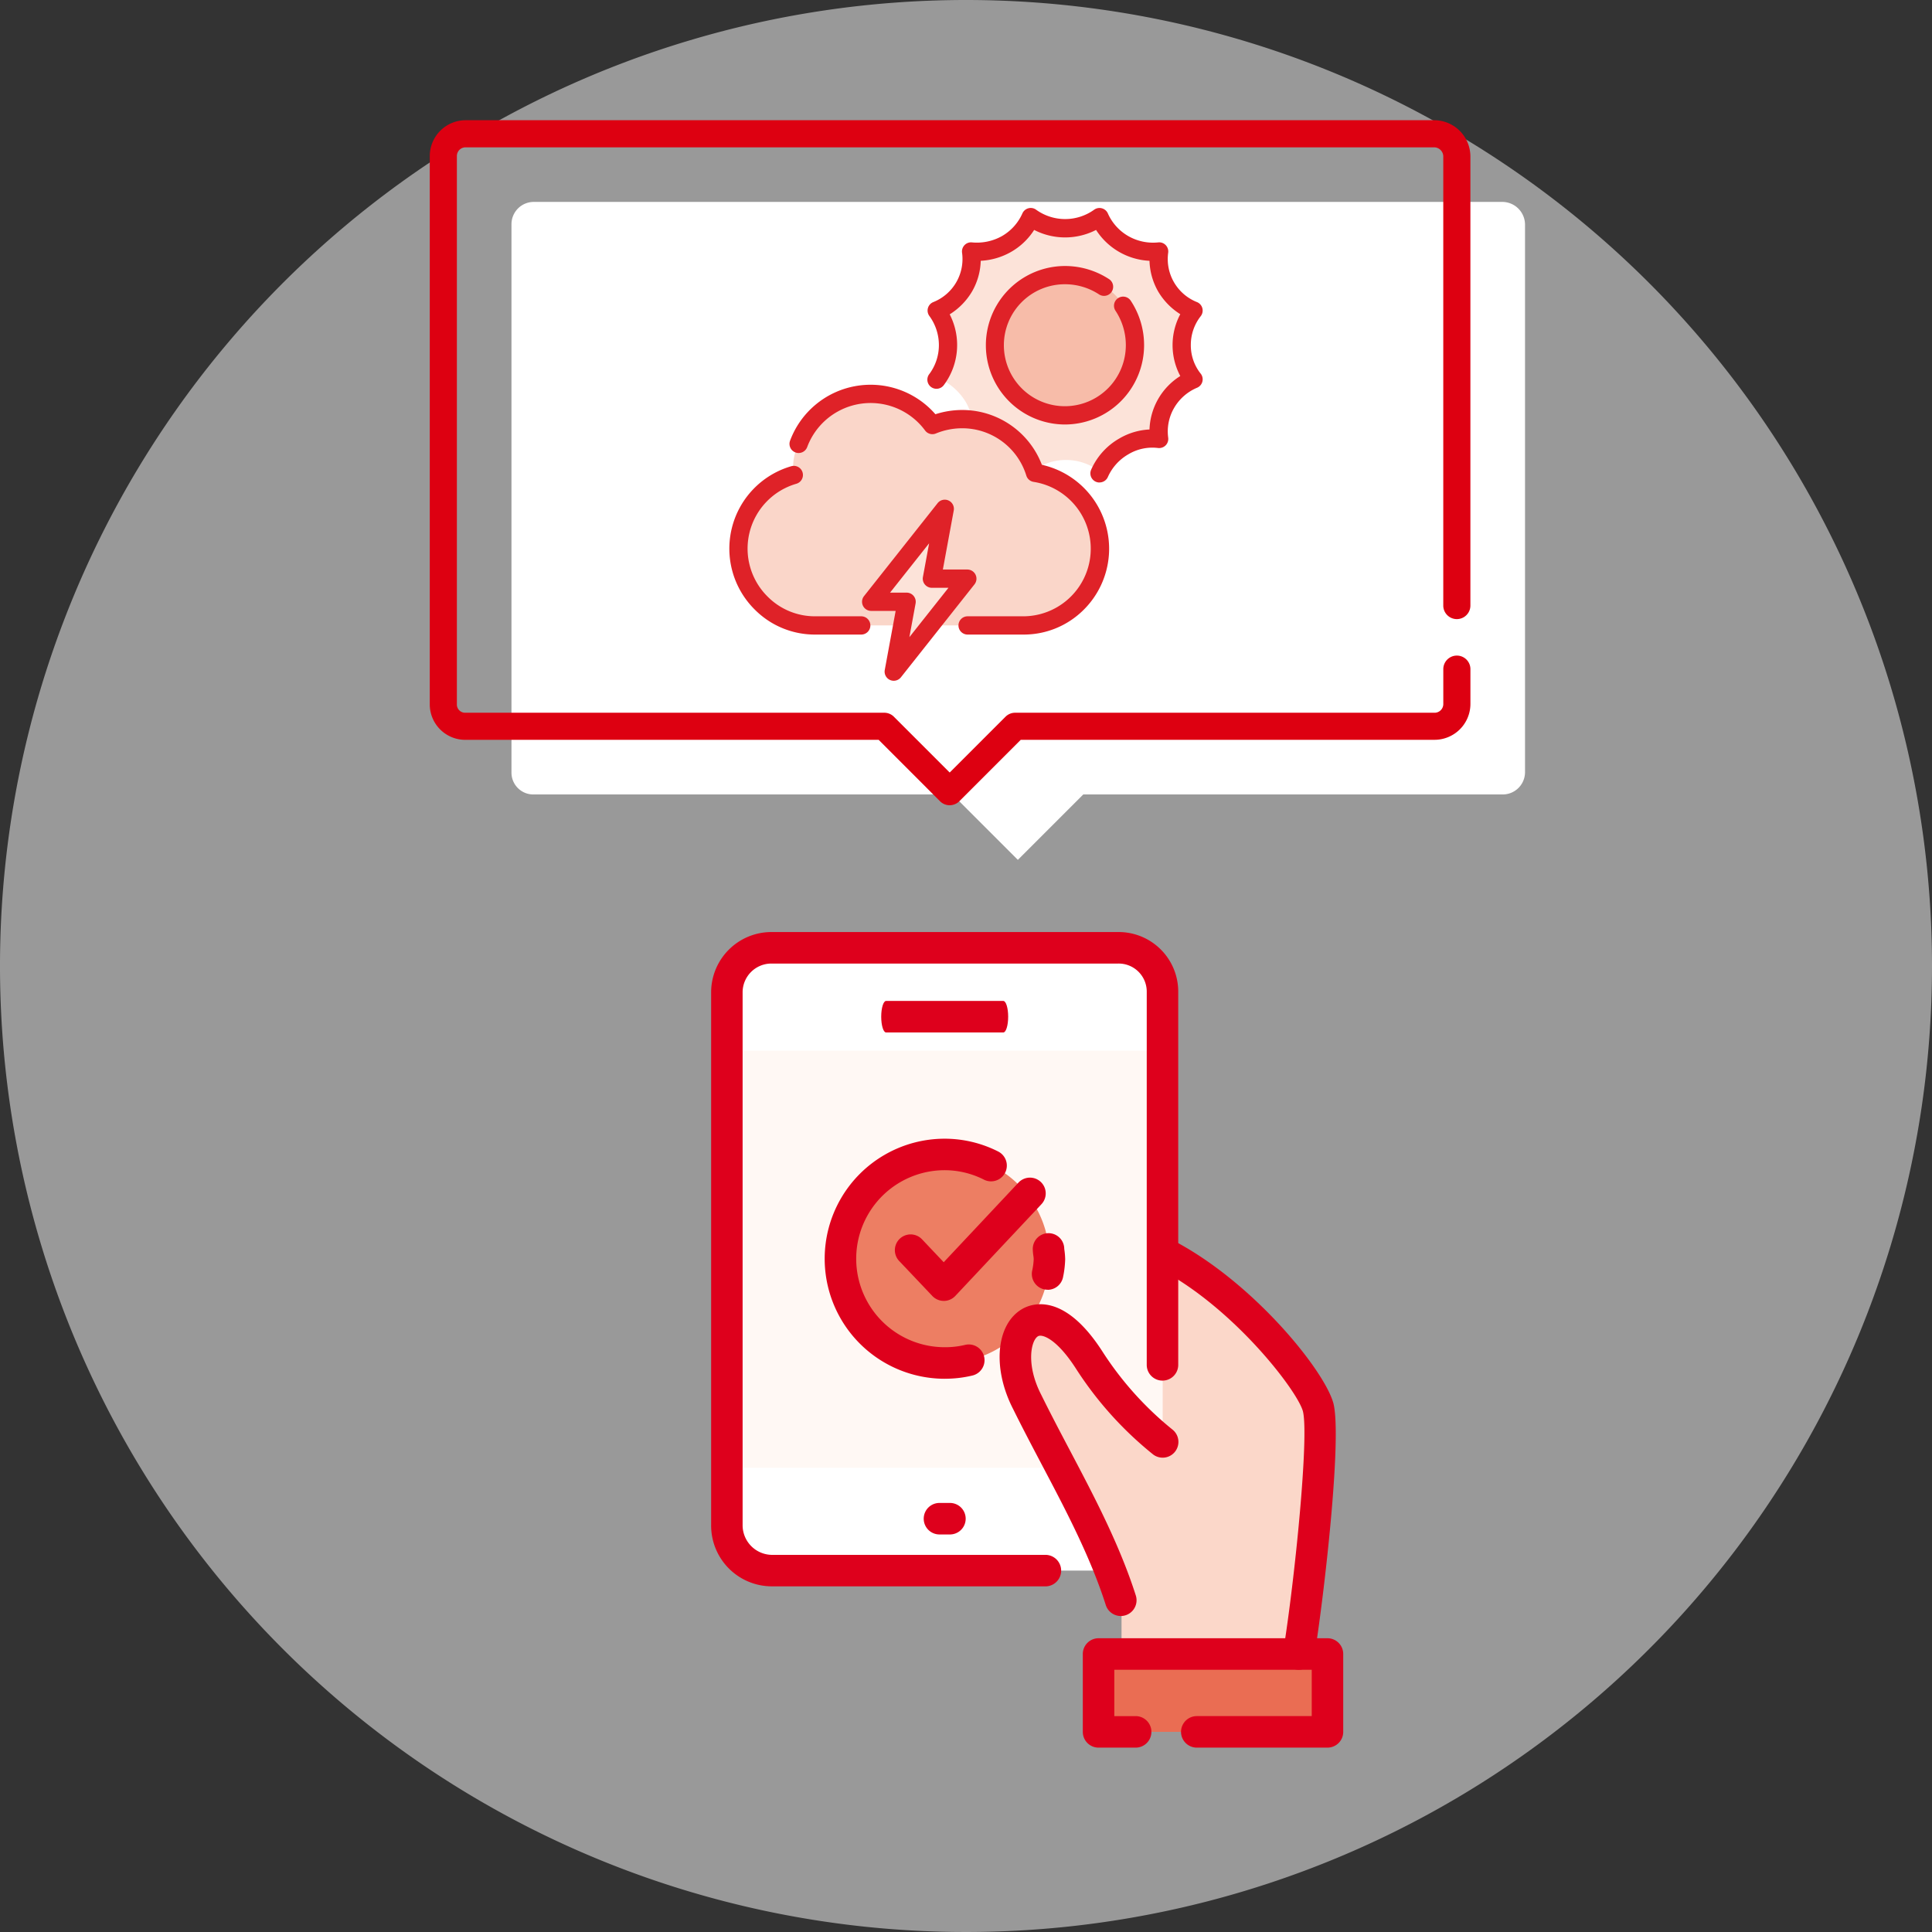 <svg xmlns="http://www.w3.org/2000/svg" xmlns:xlink="http://www.w3.org/1999/xlink" width="280" height="280" viewBox="0 0 280 280"><rect x="0" y="0" width="280" height="280" fill="#333333" stroke="none"/><defs><clipPath id="a"><rect width="280" height="280" fill="none"/></clipPath></defs><g clip-path="url(#a)"><g clip-path="url(#a)"><g opacity="0.5"><g clip-path="url(#a)"><path d="M280,140A140,140,0,1,1,140,0,140,140,0,0,1,280,140" fill="#fff"/></g></g><path d="M112.787,151.851c1.612-9.8,3.9-31.3,2.821-35.594-1.075-4.164-8.463-12.359-16.656-19.746L91.7,90.063,77.326,111.018l9.807,33.041v7.792Z" transform="translate(75.436 87.862)" fill="#fbd7c9" fill-rule="evenodd"/><rect width="33.043" height="11.282" transform="translate(159.343 239.712)" fill="#ea6d53"/><path d="M59.773,69.53h50.235a6.366,6.366,0,0,1,6.448,6.448v77.233a6.478,6.478,0,0,1-6.448,6.581H59.773a6.565,6.565,0,0,1-6.448-6.581V75.978a6.45,6.45,0,0,1,6.448-6.448" transform="translate(52.022 67.831)" fill="#fff" fill-rule="evenodd"/><rect width="63.131" height="60.442" transform="translate(105.347 152.272)" fill="#fff8f4"/><path d="M105.281,145.186l-9.4-30.759a49.052,49.052,0,0,1-10.745-11.685c-7.523-11.954-13.7-3.358-8.866,6.045,4.7,9.536,10.208,18.669,13.566,28.608v7.792Z" transform="translate(72.733 94.527)" fill="#fbd7c9" fill-rule="evenodd"/><path d="M76.732,114.914A15.111,15.111,0,1,0,61.688,99.87a15.134,15.134,0,0,0,15.044,15.044" transform="translate(60.18 82.622)" fill="#ed7e63" fill-rule="evenodd"/><path d="M106.158,153.47a2.328,2.328,0,0,1-.369-.03,2.283,2.283,0,0,1-1.889-2.62c1.713-10.571,3.758-31.216,2.861-34.809C105.954,113,96.44,100.6,85.385,95.07a2.286,2.286,0,0,1,2.047-4.087c11.776,5.893,22.446,19.017,23.752,23.885,1.268,5.091-1.371,28.015-2.778,36.684a2.283,2.283,0,0,1-2.248,1.918" transform="translate(82.069 88.526)" fill="#de001c"/><path d="M90.895,140.864a2.284,2.284,0,0,1-2.175-1.586c-2.248-7.027-5.816-13.787-9.263-20.327-1.416-2.691-2.833-5.381-4.178-8.106-3.04-5.919-2.462-12.3,1.345-14.489,1.31-.755,6.022-2.543,11.63,6.207A47.61,47.61,0,0,0,98.4,113.858a2.284,2.284,0,1,1-2.924,3.509,51.975,51.975,0,0,1-11.069-12.337c-2.786-4.344-4.905-5.057-5.506-4.714-1.023.589-1.786,4.115.458,8.477,1.341,2.722,2.738,5.376,4.137,8.027,3.54,6.715,7.2,13.655,9.574,21.065a2.286,2.286,0,0,1-2.175,2.979" transform="translate(71.54 93.341)" fill="#de001c"/><path d="M114.894,136.034H95.955a2.284,2.284,0,0,1,0-4.568h16.658V124.75H84v6.717h3.092a2.284,2.284,0,0,1,0,4.568H81.717a2.281,2.281,0,0,1-2.282-2.284V122.466a2.281,2.281,0,0,1,2.282-2.284h33.178a2.282,2.282,0,0,1,2.282,2.284V133.75a2.282,2.282,0,0,1-2.282,2.284" transform="translate(77.494 117.245)" fill="#de001c"/><path d="M100.66,163.2H60.9a8.807,8.807,0,0,1-8.732-8.866V77.1A8.738,8.738,0,0,1,60.9,68.375h50.235a8.634,8.634,0,0,1,8.728,8.728v54a2.282,2.282,0,1,1-4.564,0v-54a4.07,4.07,0,0,0-4.164-4.161H60.9a4.171,4.171,0,0,0-4.17,4.161v77.235a4.3,4.3,0,0,0,4.17,4.3H100.66a2.284,2.284,0,0,1,0,4.567" transform="translate(50.895 66.704)" fill="#de001c"/><path d="M82.341,78H65.351c-.391,0-.705-1.023-.705-2.284s.314-2.284.705-2.284h16.99c.391,0,.705,1.023.705,2.284S82.732,78,82.341,78" transform="translate(63.066 71.633)" fill="#de001c"/><path d="M71.633,114.824h-1.61a2.284,2.284,0,0,1,0-4.567h1.61a2.284,2.284,0,0,1,0,4.567" transform="translate(66.085 107.561)" fill="#de001c"/><path d="M77.86,118.326a17.395,17.395,0,0,1,0-34.79A17.166,17.166,0,0,1,85.6,85.387a2.285,2.285,0,0,1-2.045,4.087A12.588,12.588,0,0,0,77.86,88.1a12.827,12.827,0,0,0,0,25.655,12.389,12.389,0,0,0,2.934-.332,2.282,2.282,0,1,1,1.11,4.427,16.885,16.885,0,0,1-4.044.472m14.913-12.9a2.375,2.375,0,0,1-.454-.043,2.288,2.288,0,0,1-1.79-2.689,9.235,9.235,0,0,0,.227-1.7,4.326,4.326,0,0,0-.055-.541,7.06,7.06,0,0,1-.079-.936,2.281,2.281,0,0,1,4.562-.008A11.237,11.237,0,0,1,95.318,101a14.214,14.214,0,0,1-.31,2.6,2.281,2.281,0,0,1-2.234,1.835" transform="translate(59.055 81.494)" fill="#de001c"/><path d="M72.752,104.255a2.29,2.29,0,0,1-1.657-.713l-4.834-5.1A2.283,2.283,0,0,1,69.573,95.3l3.169,3.349L83.576,87.111a2.284,2.284,0,0,1,3.331,3.127l-12.489,13.3a2.287,2.287,0,0,1-1.661.719Z" transform="translate(64.028 84.282)" fill="#de001c"/><path d="M184.413,97.45a3.233,3.233,0,0,1-3.238,3.238H120.391l-9.481,9.479-9.481-9.479H40.76a3.163,3.163,0,0,1-3.238-3.238V18.05a3.233,3.233,0,0,1,3.238-3.238H181.175a3.309,3.309,0,0,1,3.238,3.238Z" transform="translate(36.605 14.45)" fill="#fff" fill-rule="evenodd"/><path d="M106.879,108.1a1.97,1.97,0,0,1-1.391-.573l-8.9-8.908H36.729a5.144,5.144,0,0,1-5.2-5.2v-79.4a5.205,5.205,0,0,1,5.2-5.2H177.145a5.266,5.266,0,0,1,5.2,5.2V79.2a1.966,1.966,0,0,1-3.931,0V14.018a1.337,1.337,0,0,0-1.27-1.27H36.729a1.258,1.258,0,0,0-1.27,1.27v79.4a1.2,1.2,0,0,0,1.27,1.274H97.4a1.966,1.966,0,0,1,1.391.575l8.09,8.09,8.092-8.09a1.966,1.966,0,0,1,1.391-.575h60.784a1.26,1.26,0,0,0,1.27-1.274V88.33a1.966,1.966,0,0,1,3.931,0v5.085a5.207,5.207,0,0,1-5.2,5.2h-59.97l-8.906,8.908a1.97,1.97,0,0,1-1.391.573" transform="translate(30.756 8.604)" fill="#d01"/><path d="M78.92,19.821a8.079,8.079,0,0,1-5.138,1.011,8.1,8.1,0,0,1-1.013,5.14A8.7,8.7,0,0,1,68.876,29.4a8.3,8.3,0,0,1,0,9.888,8.7,8.7,0,0,1,3.892,3.426,8.1,8.1,0,0,1,1.013,5.14,8.613,8.613,0,0,1,5.138,1.011,8.5,8.5,0,0,1,3.426,3.971,7.994,7.994,0,0,1,9.89,0,8.178,8.178,0,0,1,8.564-4.982,8.648,8.648,0,0,1,1.011-5.14,8.507,8.507,0,0,1,3.971-3.426,7.991,7.991,0,0,1,0-9.888,8.507,8.507,0,0,1-3.971-3.426,8.648,8.648,0,0,1-1.011-5.14,7.762,7.762,0,0,1-5.061-1.011,8.415,8.415,0,0,1-3.5-3.894,8.291,8.291,0,0,1-9.89,0,8.7,8.7,0,0,1-3.426,3.894" transform="translate(67.193 15.538)" fill="#fce3d9" fill-rule="evenodd"/><path d="M83.215,40.311A10.083,10.083,0,1,0,73.092,30.267,10.069,10.069,0,0,0,83.215,40.311" transform="translate(71.306 19.652)" fill="#f7bca9" fill-rule="evenodd"/><path d="M62.9,36.134a7.256,7.256,0,0,0-.7,4.516,11.121,11.121,0,0,0,3.193,21.8H95.363a11.122,11.122,0,0,0,1.792-22.112,11.078,11.078,0,0,0-10.591-7.786,11.39,11.39,0,0,0-4.281.855A11.138,11.138,0,0,0,62.9,36.134" transform="translate(52.851 28.188)" fill="#fad6c9" fill-rule="evenodd"/><path d="M69.048,50.8H63.91L74.576,37.328,72.707,47.45h5.14L67.179,60.922Z" transform="translate(62.348 36.415)" fill="#fce3d9" fill-rule="evenodd"/><path d="M92.964,55.046a1.324,1.324,0,0,1-1.207-1.865,9.725,9.725,0,0,1,4.054-4.5,9.517,9.517,0,0,1,4.4-1.32,9.512,9.512,0,0,1,4.461-7.748,9.536,9.536,0,0,1,0-8.961,9.725,9.725,0,0,1-3.191-3.264,9.473,9.473,0,0,1-1.27-4.473,9.751,9.751,0,0,1-7.744-4.475,9.81,9.81,0,0,1-8.973,0,9.659,9.659,0,0,1-3.343,3.185,9.894,9.894,0,0,1-4.4,1.288,9.391,9.391,0,0,1-1.26,4.449,9.7,9.7,0,0,1-3.238,3.311,9.708,9.708,0,0,1-.83,10.227,1.323,1.323,0,1,1-2.1-1.606,7.017,7.017,0,0,0,1.365-4.18A7.161,7.161,0,0,0,68.3,30.9a1.323,1.323,0,0,1,.6-2.011,6.717,6.717,0,0,0,4.145-7.15,1.324,1.324,0,0,1,.354-1.092,1.291,1.291,0,0,1,1.079-.4,7.447,7.447,0,0,0,4.362-.921,7.127,7.127,0,0,0,2.953-3.289,1.33,1.33,0,0,1,.865-.735,1.313,1.313,0,0,1,1.116.207,7.205,7.205,0,0,0,8.416,0,1.325,1.325,0,0,1,1.981.529,7.109,7.109,0,0,0,2.953,3.287,7.229,7.229,0,0,0,4.362.921,1.3,1.3,0,0,1,1.079.4,1.324,1.324,0,0,1,.354,1.092,6.71,6.71,0,0,0,4.145,7.15,1.324,1.324,0,0,1,.571,2.051,6.721,6.721,0,0,0-1.436,4.168,6.578,6.578,0,0,0,1.414,4.141,1.323,1.323,0,0,1-.5,2.059,6.975,6.975,0,0,0-3.345,2.946,6.769,6.769,0,0,0-.848,4.3,1.325,1.325,0,0,1-.375,1.114,1.341,1.341,0,0,1-1.116.375,6.741,6.741,0,0,0-4.279.913,7.129,7.129,0,0,0-2.977,3.3,1.321,1.321,0,0,1-1.207.782" transform="translate(66.384 14.883)" fill="#df2228"/><path d="M83.826,42.484a11.485,11.485,0,1,1,0-22.97,11.672,11.672,0,0,1,6.419,1.936,1.324,1.324,0,0,1-1.47,2.2,9,9,0,0,0-4.949-1.492,8.838,8.838,0,1,0,8.8,8.8,9.012,9.012,0,0,0-1.492-4.949,1.322,1.322,0,1,1,2.2-1.47,11.663,11.663,0,0,1,1.938,6.419A11.5,11.5,0,0,1,83.826,42.484" transform="translate(70.538 19.037)" fill="#df2228"/><path d="M67.833,62.9a1.346,1.346,0,0,1-.547-.119,1.327,1.327,0,0,1-.753-1.446l1.578-8.56H64.564a1.323,1.323,0,0,1-1.037-2.145L74.191,37.159A1.323,1.323,0,0,1,76.53,38.22l-1.577,8.558H78.5a1.327,1.327,0,0,1,1.039,2.147L68.872,62.4a1.33,1.33,0,0,1-1.039.5M67.3,50.127h2.4A1.325,1.325,0,0,1,71,51.692l-.9,4.886,5.662-7.15h-2.4a1.325,1.325,0,0,1-1.3-1.565l.9-4.886Z" transform="translate(61.694 35.762)" fill="#df2228"/><path d="M65.88,64.432a12.258,12.258,0,0,1-8.653-3.584A12.434,12.434,0,0,1,62.48,40.034a1.323,1.323,0,0,1,.735,2.543,9.783,9.783,0,0,0-4.127,16.389A9.641,9.641,0,0,0,65.9,61.785c.04,0,.081,0,.122,0h6.634a1.324,1.324,0,0,1,0,2.647H66.04l-.16,0m30.277,0-.158,0H88a1.324,1.324,0,0,1,0-2.647h8.017a9.8,9.8,0,0,0,1.6-19.479,1.317,1.317,0,0,1-1.073-.917,9.715,9.715,0,0,0-9.329-6.855,10.01,10.01,0,0,0-3.775.755,1.316,1.316,0,0,1-1.567-.433,9.812,9.812,0,0,0-17.085,2.4,1.324,1.324,0,0,1-2.483-.921A12.457,12.457,0,0,1,83.37,32.5a12.6,12.6,0,0,1,3.846-.614A12.353,12.353,0,0,1,98.8,39.828a12.464,12.464,0,0,1,6.033,21.038,12.27,12.27,0,0,1-8.681,3.566" transform="translate(52.197 27.534)" fill="#df2228"/></g></g></svg>